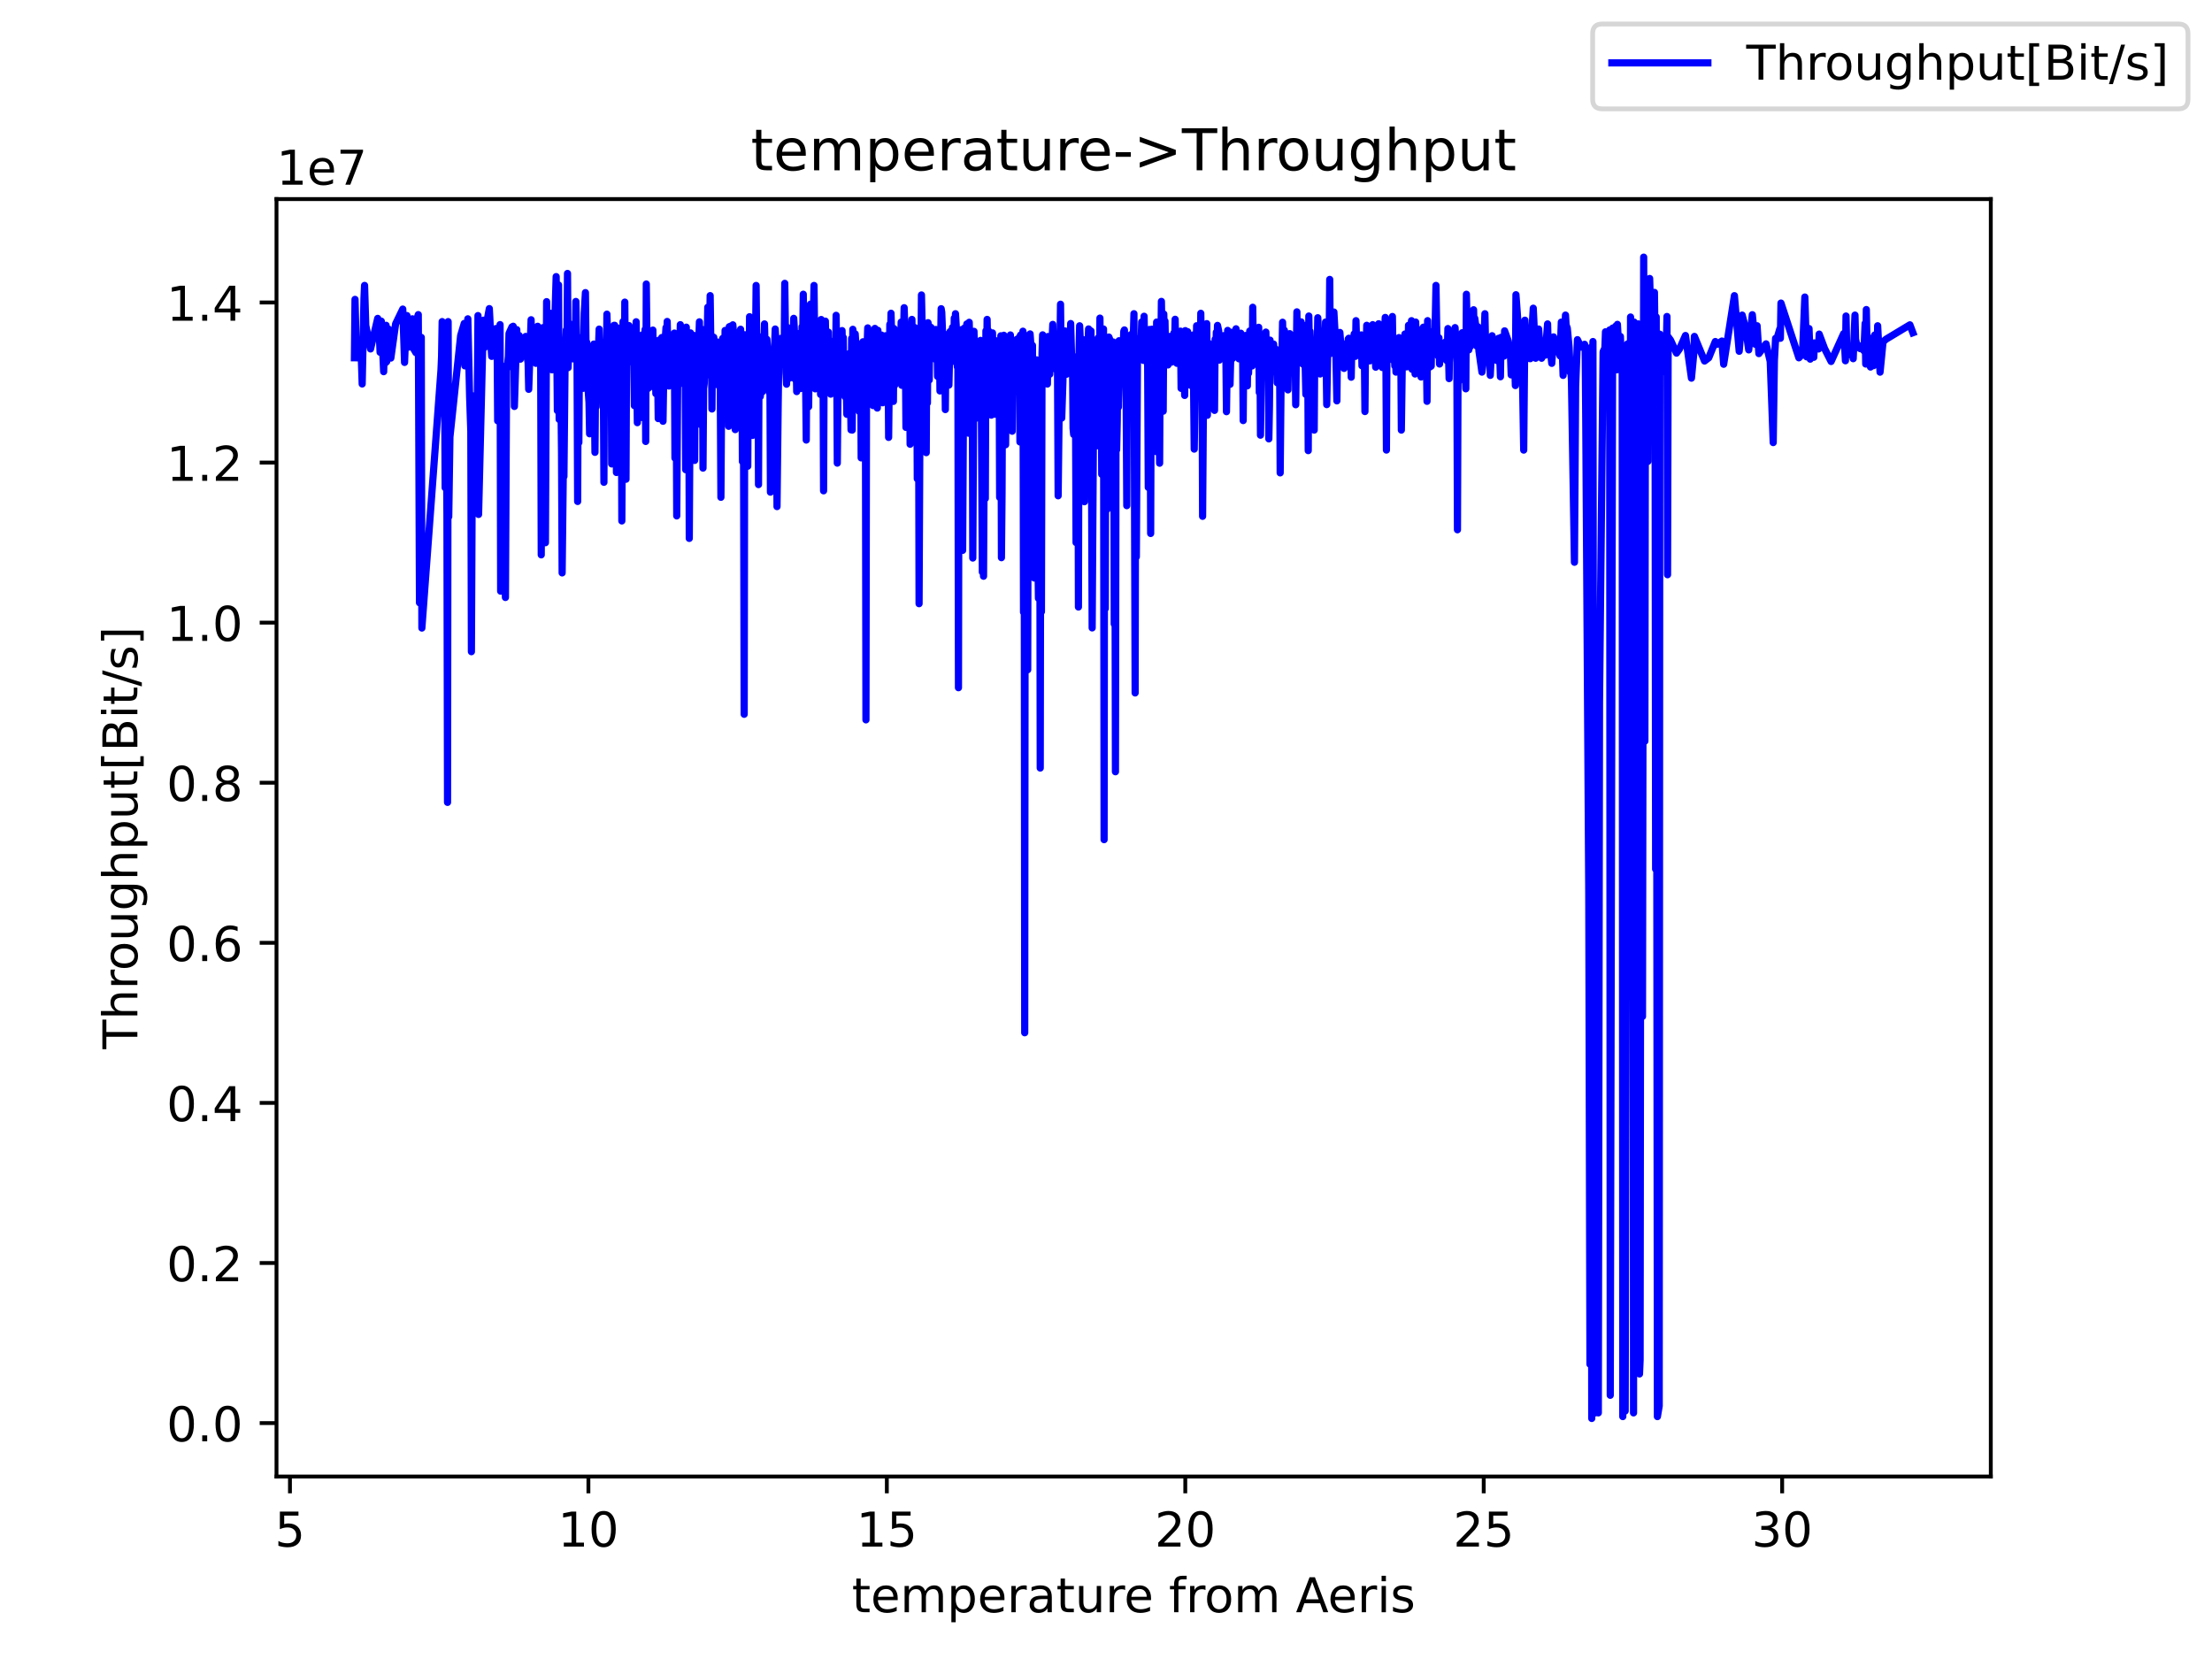 <?xml version="1.0" encoding="utf-8" standalone="no"?>
<!DOCTYPE svg PUBLIC "-//W3C//DTD SVG 1.1//EN"
  "http://www.w3.org/Graphics/SVG/1.1/DTD/svg11.dtd">
<!-- Created with matplotlib (https://matplotlib.org/) -->
<svg height="345.6pt" version="1.1" viewBox="0 0 460.8 345.6" width="460.8pt" xmlns="http://www.w3.org/2000/svg" xmlns:xlink="http://www.w3.org/1999/xlink">
 <defs>
  <style type="text/css">*{stroke-linecap:butt;stroke-linejoin:round;}</style>
 </defs>
 <g id="figure_1">
  <g id="patch_1">
   <path d="M 0 345.6 
L 460.8 345.6 
L 460.8 0 
L 0 0 
z
" style="fill:#ffffff;"/>
  </g>
  <g id="axes_1">
   <g id="patch_2">
    <path d="M 57.6 307.584 
L 414.72 307.584 
L 414.72 41.472 
L 57.6 41.472 
z
" style="fill:#ffffff;"/>
   </g>
   <g id="matplotlib.axis_1">
    <g id="xtick_1">
     <g id="line2d_1">
      <defs>
       <path d="M 0 0 
L 0 3.5 
" id="m5df2e5a30f" style="stroke:#000000;stroke-width:0.8;"/>
      </defs>
      <g>
       <use style="stroke:#000000;stroke-width:0.8;" x="60.404" xlink:href="#m5df2e5a30f" y="307.584"/>
      </g>
     </g>
     <g id="text_1">
      <!-- 5 -->
      <g transform="translate(57.223 322.182)scale(0.1 -0.1)">
       <defs>
        <path d="M 10.797 72.906 
L 49.516 72.906 
L 49.516 64.594 
L 19.828 64.594 
L 19.828 46.734 
Q 21.969 47.469 24.109 47.828 
Q 26.266 48.188 28.422 48.188 
Q 40.625 48.188 47.75 41.5 
Q 54.891 34.812 54.891 23.391 
Q 54.891 11.625 47.562 5.094 
Q 40.234 -1.422 26.906 -1.422 
Q 22.312 -1.422 17.547 -0.641 
Q 12.797 0.141 7.719 1.703 
L 7.719 11.625 
Q 12.109 9.234 16.797 8.062 
Q 21.484 6.891 26.703 6.891 
Q 35.156 6.891 40.078 11.328 
Q 45.016 15.766 45.016 23.391 
Q 45.016 31 40.078 35.438 
Q 35.156 39.891 26.703 39.891 
Q 22.75 39.891 18.812 39.016 
Q 14.891 38.141 10.797 36.281 
z
" id="DejaVuSans-53"/>
       </defs>
       <use xlink:href="#DejaVuSans-53"/>
      </g>
     </g>
    </g>
    <g id="xtick_2">
     <g id="line2d_2">
      <g>
       <use style="stroke:#000000;stroke-width:0.8;" x="122.574" xlink:href="#m5df2e5a30f" y="307.584"/>
      </g>
     </g>
     <g id="text_2">
      <!-- 10 -->
      <g transform="translate(116.212 322.182)scale(0.1 -0.1)">
       <defs>
        <path d="M 12.406 8.297 
L 28.516 8.297 
L 28.516 63.922 
L 10.984 60.406 
L 10.984 69.391 
L 28.422 72.906 
L 38.281 72.906 
L 38.281 8.297 
L 54.391 8.297 
L 54.391 0 
L 12.406 0 
z
" id="DejaVuSans-49"/>
        <path d="M 31.781 66.406 
Q 24.172 66.406 20.328 58.906 
Q 16.5 51.422 16.5 36.375 
Q 16.5 21.391 20.328 13.891 
Q 24.172 6.391 31.781 6.391 
Q 39.453 6.391 43.281 13.891 
Q 47.125 21.391 47.125 36.375 
Q 47.125 51.422 43.281 58.906 
Q 39.453 66.406 31.781 66.406 
z
M 31.781 74.219 
Q 44.047 74.219 50.516 64.516 
Q 56.984 54.828 56.984 36.375 
Q 56.984 17.969 50.516 8.266 
Q 44.047 -1.422 31.781 -1.422 
Q 19.531 -1.422 13.062 8.266 
Q 6.594 17.969 6.594 36.375 
Q 6.594 54.828 13.062 64.516 
Q 19.531 74.219 31.781 74.219 
z
" id="DejaVuSans-48"/>
       </defs>
       <use xlink:href="#DejaVuSans-49"/>
       <use x="63.623" xlink:href="#DejaVuSans-48"/>
      </g>
     </g>
    </g>
    <g id="xtick_3">
     <g id="line2d_3">
      <g>
       <use style="stroke:#000000;stroke-width:0.8;" x="184.745" xlink:href="#m5df2e5a30f" y="307.584"/>
      </g>
     </g>
     <g id="text_3">
      <!-- 15 -->
      <g transform="translate(178.382 322.182)scale(0.1 -0.1)">
       <use xlink:href="#DejaVuSans-49"/>
       <use x="63.623" xlink:href="#DejaVuSans-53"/>
      </g>
     </g>
    </g>
    <g id="xtick_4">
     <g id="line2d_4">
      <g>
       <use style="stroke:#000000;stroke-width:0.8;" x="246.916" xlink:href="#m5df2e5a30f" y="307.584"/>
      </g>
     </g>
     <g id="text_4">
      <!-- 20 -->
      <g transform="translate(240.553 322.182)scale(0.1 -0.1)">
       <defs>
        <path d="M 19.188 8.297 
L 53.609 8.297 
L 53.609 0 
L 7.328 0 
L 7.328 8.297 
Q 12.938 14.109 22.625 23.891 
Q 32.328 33.688 34.812 36.531 
Q 39.547 41.844 41.422 45.531 
Q 43.312 49.219 43.312 52.781 
Q 43.312 58.594 39.234 62.25 
Q 35.156 65.922 28.609 65.922 
Q 23.969 65.922 18.812 64.312 
Q 13.672 62.703 7.812 59.422 
L 7.812 69.391 
Q 13.766 71.781 18.938 73 
Q 24.125 74.219 28.422 74.219 
Q 39.75 74.219 46.484 68.547 
Q 53.219 62.891 53.219 53.422 
Q 53.219 48.922 51.531 44.891 
Q 49.859 40.875 45.406 35.406 
Q 44.188 33.984 37.641 27.219 
Q 31.109 20.453 19.188 8.297 
z
" id="DejaVuSans-50"/>
       </defs>
       <use xlink:href="#DejaVuSans-50"/>
       <use x="63.623" xlink:href="#DejaVuSans-48"/>
      </g>
     </g>
    </g>
    <g id="xtick_5">
     <g id="line2d_5">
      <g>
       <use style="stroke:#000000;stroke-width:0.8;" x="309.086" xlink:href="#m5df2e5a30f" y="307.584"/>
      </g>
     </g>
     <g id="text_5">
      <!-- 25 -->
      <g transform="translate(302.724 322.182)scale(0.1 -0.1)">
       <use xlink:href="#DejaVuSans-50"/>
       <use x="63.623" xlink:href="#DejaVuSans-53"/>
      </g>
     </g>
    </g>
    <g id="xtick_6">
     <g id="line2d_6">
      <g>
       <use style="stroke:#000000;stroke-width:0.8;" x="371.257" xlink:href="#m5df2e5a30f" y="307.584"/>
      </g>
     </g>
     <g id="text_6">
      <!-- 30 -->
      <g transform="translate(364.894 322.182)scale(0.1 -0.1)">
       <defs>
        <path d="M 40.578 39.312 
Q 47.656 37.797 51.625 33 
Q 55.609 28.219 55.609 21.188 
Q 55.609 10.406 48.188 4.484 
Q 40.766 -1.422 27.094 -1.422 
Q 22.516 -1.422 17.656 -0.516 
Q 12.797 0.391 7.625 2.203 
L 7.625 11.719 
Q 11.719 9.328 16.594 8.109 
Q 21.484 6.891 26.812 6.891 
Q 36.078 6.891 40.938 10.547 
Q 45.797 14.203 45.797 21.188 
Q 45.797 27.641 41.281 31.266 
Q 36.766 34.906 28.719 34.906 
L 20.219 34.906 
L 20.219 43.016 
L 29.109 43.016 
Q 36.375 43.016 40.234 45.922 
Q 44.094 48.828 44.094 54.297 
Q 44.094 59.906 40.109 62.906 
Q 36.141 65.922 28.719 65.922 
Q 24.656 65.922 20.016 65.031 
Q 15.375 64.156 9.812 62.312 
L 9.812 71.094 
Q 15.438 72.656 20.344 73.438 
Q 25.25 74.219 29.594 74.219 
Q 40.828 74.219 47.359 69.109 
Q 53.906 64.016 53.906 55.328 
Q 53.906 49.266 50.438 45.094 
Q 46.969 40.922 40.578 39.312 
z
" id="DejaVuSans-51"/>
       </defs>
       <use xlink:href="#DejaVuSans-51"/>
       <use x="63.623" xlink:href="#DejaVuSans-48"/>
      </g>
     </g>
    </g>
    <g id="text_7">
     <!-- temperature from Aeris -->
     <g transform="translate(177.465 335.861)scale(0.1 -0.1)">
      <defs>
       <path d="M 18.312 70.219 
L 18.312 54.688 
L 36.812 54.688 
L 36.812 47.703 
L 18.312 47.703 
L 18.312 18.016 
Q 18.312 11.328 20.141 9.422 
Q 21.969 7.516 27.594 7.516 
L 36.812 7.516 
L 36.812 0 
L 27.594 0 
Q 17.188 0 13.234 3.875 
Q 9.281 7.766 9.281 18.016 
L 9.281 47.703 
L 2.688 47.703 
L 2.688 54.688 
L 9.281 54.688 
L 9.281 70.219 
z
" id="DejaVuSans-116"/>
       <path d="M 56.203 29.594 
L 56.203 25.203 
L 14.891 25.203 
Q 15.484 15.922 20.484 11.062 
Q 25.484 6.203 34.422 6.203 
Q 39.594 6.203 44.453 7.469 
Q 49.312 8.734 54.109 11.281 
L 54.109 2.781 
Q 49.266 0.734 44.188 -0.344 
Q 39.109 -1.422 33.891 -1.422 
Q 20.797 -1.422 13.156 6.188 
Q 5.516 13.812 5.516 26.812 
Q 5.516 40.234 12.766 48.109 
Q 20.016 56 32.328 56 
Q 43.359 56 49.781 48.891 
Q 56.203 41.797 56.203 29.594 
z
M 47.219 32.234 
Q 47.125 39.594 43.094 43.984 
Q 39.062 48.391 32.422 48.391 
Q 24.906 48.391 20.391 44.141 
Q 15.875 39.891 15.188 32.172 
z
" id="DejaVuSans-101"/>
       <path d="M 52 44.188 
Q 55.375 50.25 60.062 53.125 
Q 64.75 56 71.094 56 
Q 79.641 56 84.281 50.016 
Q 88.922 44.047 88.922 33.016 
L 88.922 0 
L 79.891 0 
L 79.891 32.719 
Q 79.891 40.578 77.094 44.375 
Q 74.312 48.188 68.609 48.188 
Q 61.625 48.188 57.562 43.547 
Q 53.516 38.922 53.516 30.906 
L 53.516 0 
L 44.484 0 
L 44.484 32.719 
Q 44.484 40.625 41.703 44.406 
Q 38.922 48.188 33.109 48.188 
Q 26.219 48.188 22.156 43.531 
Q 18.109 38.875 18.109 30.906 
L 18.109 0 
L 9.078 0 
L 9.078 54.688 
L 18.109 54.688 
L 18.109 46.188 
Q 21.188 51.219 25.484 53.609 
Q 29.781 56 35.688 56 
Q 41.656 56 45.828 52.969 
Q 50 49.953 52 44.188 
z
" id="DejaVuSans-109"/>
       <path d="M 18.109 8.203 
L 18.109 -20.797 
L 9.078 -20.797 
L 9.078 54.688 
L 18.109 54.688 
L 18.109 46.391 
Q 20.953 51.266 25.266 53.625 
Q 29.594 56 35.594 56 
Q 45.562 56 51.781 48.094 
Q 58.016 40.188 58.016 27.297 
Q 58.016 14.406 51.781 6.484 
Q 45.562 -1.422 35.594 -1.422 
Q 29.594 -1.422 25.266 0.953 
Q 20.953 3.328 18.109 8.203 
z
M 48.688 27.297 
Q 48.688 37.203 44.609 42.844 
Q 40.531 48.484 33.406 48.484 
Q 26.266 48.484 22.188 42.844 
Q 18.109 37.203 18.109 27.297 
Q 18.109 17.391 22.188 11.75 
Q 26.266 6.109 33.406 6.109 
Q 40.531 6.109 44.609 11.75 
Q 48.688 17.391 48.688 27.297 
z
" id="DejaVuSans-112"/>
       <path d="M 41.109 46.297 
Q 39.594 47.172 37.812 47.578 
Q 36.031 48 33.891 48 
Q 26.266 48 22.188 43.047 
Q 18.109 38.094 18.109 28.812 
L 18.109 0 
L 9.078 0 
L 9.078 54.688 
L 18.109 54.688 
L 18.109 46.188 
Q 20.953 51.172 25.484 53.578 
Q 30.031 56 36.531 56 
Q 37.453 56 38.578 55.875 
Q 39.703 55.766 41.062 55.516 
z
" id="DejaVuSans-114"/>
       <path d="M 34.281 27.484 
Q 23.391 27.484 19.188 25 
Q 14.984 22.516 14.984 16.5 
Q 14.984 11.719 18.141 8.906 
Q 21.297 6.109 26.703 6.109 
Q 34.188 6.109 38.703 11.406 
Q 43.219 16.703 43.219 25.484 
L 43.219 27.484 
z
M 52.203 31.203 
L 52.203 0 
L 43.219 0 
L 43.219 8.297 
Q 40.141 3.328 35.547 0.953 
Q 30.953 -1.422 24.312 -1.422 
Q 15.922 -1.422 10.953 3.297 
Q 6 8.016 6 15.922 
Q 6 25.141 12.172 29.828 
Q 18.359 34.516 30.609 34.516 
L 43.219 34.516 
L 43.219 35.406 
Q 43.219 41.609 39.141 45 
Q 35.062 48.391 27.688 48.391 
Q 23 48.391 18.547 47.266 
Q 14.109 46.141 10.016 43.891 
L 10.016 52.203 
Q 14.938 54.109 19.578 55.047 
Q 24.219 56 28.609 56 
Q 40.484 56 46.344 49.844 
Q 52.203 43.703 52.203 31.203 
z
" id="DejaVuSans-97"/>
       <path d="M 8.5 21.578 
L 8.5 54.688 
L 17.484 54.688 
L 17.484 21.922 
Q 17.484 14.156 20.5 10.266 
Q 23.531 6.391 29.594 6.391 
Q 36.859 6.391 41.078 11.031 
Q 45.312 15.672 45.312 23.688 
L 45.312 54.688 
L 54.297 54.688 
L 54.297 0 
L 45.312 0 
L 45.312 8.406 
Q 42.047 3.422 37.719 1 
Q 33.406 -1.422 27.688 -1.422 
Q 18.266 -1.422 13.375 4.438 
Q 8.5 10.297 8.5 21.578 
z
M 31.109 56 
z
" id="DejaVuSans-117"/>
       <path id="DejaVuSans-32"/>
       <path d="M 37.109 75.984 
L 37.109 68.5 
L 28.516 68.5 
Q 23.688 68.5 21.797 66.547 
Q 19.922 64.594 19.922 59.516 
L 19.922 54.688 
L 34.719 54.688 
L 34.719 47.703 
L 19.922 47.703 
L 19.922 0 
L 10.891 0 
L 10.891 47.703 
L 2.297 47.703 
L 2.297 54.688 
L 10.891 54.688 
L 10.891 58.5 
Q 10.891 67.625 15.141 71.797 
Q 19.391 75.984 28.609 75.984 
z
" id="DejaVuSans-102"/>
       <path d="M 30.609 48.391 
Q 23.391 48.391 19.188 42.75 
Q 14.984 37.109 14.984 27.297 
Q 14.984 17.484 19.156 11.844 
Q 23.344 6.203 30.609 6.203 
Q 37.797 6.203 41.984 11.859 
Q 46.188 17.531 46.188 27.297 
Q 46.188 37.016 41.984 42.703 
Q 37.797 48.391 30.609 48.391 
z
M 30.609 56 
Q 42.328 56 49.016 48.375 
Q 55.719 40.766 55.719 27.297 
Q 55.719 13.875 49.016 6.219 
Q 42.328 -1.422 30.609 -1.422 
Q 18.844 -1.422 12.172 6.219 
Q 5.516 13.875 5.516 27.297 
Q 5.516 40.766 12.172 48.375 
Q 18.844 56 30.609 56 
z
" id="DejaVuSans-111"/>
       <path d="M 34.188 63.188 
L 20.797 26.906 
L 47.609 26.906 
z
M 28.609 72.906 
L 39.797 72.906 
L 67.578 0 
L 57.328 0 
L 50.688 18.703 
L 17.828 18.703 
L 11.188 0 
L 0.781 0 
z
" id="DejaVuSans-65"/>
       <path d="M 9.422 54.688 
L 18.406 54.688 
L 18.406 0 
L 9.422 0 
z
M 9.422 75.984 
L 18.406 75.984 
L 18.406 64.594 
L 9.422 64.594 
z
" id="DejaVuSans-105"/>
       <path d="M 44.281 53.078 
L 44.281 44.578 
Q 40.484 46.531 36.375 47.5 
Q 32.281 48.484 27.875 48.484 
Q 21.188 48.484 17.844 46.438 
Q 14.5 44.391 14.5 40.281 
Q 14.5 37.156 16.891 35.375 
Q 19.281 33.594 26.516 31.984 
L 29.594 31.297 
Q 39.156 29.25 43.188 25.516 
Q 47.219 21.781 47.219 15.094 
Q 47.219 7.469 41.188 3.016 
Q 35.156 -1.422 24.609 -1.422 
Q 20.219 -1.422 15.453 -0.562 
Q 10.688 0.297 5.422 2 
L 5.422 11.281 
Q 10.406 8.688 15.234 7.391 
Q 20.062 6.109 24.812 6.109 
Q 31.156 6.109 34.562 8.281 
Q 37.984 10.453 37.984 14.406 
Q 37.984 18.062 35.516 20.016 
Q 33.062 21.969 24.703 23.781 
L 21.578 24.516 
Q 13.234 26.266 9.516 29.906 
Q 5.812 33.547 5.812 39.891 
Q 5.812 47.609 11.281 51.797 
Q 16.75 56 26.812 56 
Q 31.781 56 36.172 55.266 
Q 40.578 54.547 44.281 53.078 
z
" id="DejaVuSans-115"/>
      </defs>
      <use xlink:href="#DejaVuSans-116"/>
      <use x="39.209" xlink:href="#DejaVuSans-101"/>
      <use x="100.732" xlink:href="#DejaVuSans-109"/>
      <use x="198.145" xlink:href="#DejaVuSans-112"/>
      <use x="261.621" xlink:href="#DejaVuSans-101"/>
      <use x="323.145" xlink:href="#DejaVuSans-114"/>
      <use x="364.258" xlink:href="#DejaVuSans-97"/>
      <use x="425.537" xlink:href="#DejaVuSans-116"/>
      <use x="464.746" xlink:href="#DejaVuSans-117"/>
      <use x="528.125" xlink:href="#DejaVuSans-114"/>
      <use x="566.988" xlink:href="#DejaVuSans-101"/>
      <use x="628.512" xlink:href="#DejaVuSans-32"/>
      <use x="660.299" xlink:href="#DejaVuSans-102"/>
      <use x="695.504" xlink:href="#DejaVuSans-114"/>
      <use x="734.367" xlink:href="#DejaVuSans-111"/>
      <use x="795.549" xlink:href="#DejaVuSans-109"/>
      <use x="892.961" xlink:href="#DejaVuSans-32"/>
      <use x="924.748" xlink:href="#DejaVuSans-65"/>
      <use x="991.406" xlink:href="#DejaVuSans-101"/>
      <use x="1052.93" xlink:href="#DejaVuSans-114"/>
      <use x="1094.043" xlink:href="#DejaVuSans-105"/>
      <use x="1121.826" xlink:href="#DejaVuSans-115"/>
     </g>
    </g>
   </g>
   <g id="matplotlib.axis_2">
    <g id="ytick_1">
     <g id="line2d_7">
      <defs>
       <path d="M 0 0 
L -3.5 0 
" id="m07fe5ce049" style="stroke:#000000;stroke-width:0.8;"/>
      </defs>
      <g>
       <use style="stroke:#000000;stroke-width:0.8;" x="57.6" xlink:href="#m07fe5ce049" y="296.454"/>
      </g>
     </g>
     <g id="text_8">
      <!-- 0.0 -->
      <g transform="translate(34.697 300.253)scale(0.1 -0.1)">
       <defs>
        <path d="M 10.688 12.406 
L 21 12.406 
L 21 0 
L 10.688 0 
z
" id="DejaVuSans-46"/>
       </defs>
       <use xlink:href="#DejaVuSans-48"/>
       <use x="63.623" xlink:href="#DejaVuSans-46"/>
       <use x="95.41" xlink:href="#DejaVuSans-48"/>
      </g>
     </g>
    </g>
    <g id="ytick_2">
     <g id="line2d_8">
      <g>
       <use style="stroke:#000000;stroke-width:0.8;" x="57.6" xlink:href="#m07fe5ce049" y="263.105"/>
      </g>
     </g>
     <g id="text_9">
      <!-- 0.2 -->
      <g transform="translate(34.697 266.904)scale(0.1 -0.1)">
       <use xlink:href="#DejaVuSans-48"/>
       <use x="63.623" xlink:href="#DejaVuSans-46"/>
       <use x="95.41" xlink:href="#DejaVuSans-50"/>
      </g>
     </g>
    </g>
    <g id="ytick_3">
     <g id="line2d_9">
      <g>
       <use style="stroke:#000000;stroke-width:0.8;" x="57.6" xlink:href="#m07fe5ce049" y="229.756"/>
      </g>
     </g>
     <g id="text_10">
      <!-- 0.4 -->
      <g transform="translate(34.697 233.556)scale(0.1 -0.1)">
       <defs>
        <path d="M 37.797 64.312 
L 12.891 25.391 
L 37.797 25.391 
z
M 35.203 72.906 
L 47.609 72.906 
L 47.609 25.391 
L 58.016 25.391 
L 58.016 17.188 
L 47.609 17.188 
L 47.609 0 
L 37.797 0 
L 37.797 17.188 
L 4.891 17.188 
L 4.891 26.703 
z
" id="DejaVuSans-52"/>
       </defs>
       <use xlink:href="#DejaVuSans-48"/>
       <use x="63.623" xlink:href="#DejaVuSans-46"/>
       <use x="95.41" xlink:href="#DejaVuSans-52"/>
      </g>
     </g>
    </g>
    <g id="ytick_4">
     <g id="line2d_10">
      <g>
       <use style="stroke:#000000;stroke-width:0.8;" x="57.6" xlink:href="#m07fe5ce049" y="196.408"/>
      </g>
     </g>
     <g id="text_11">
      <!-- 0.6 -->
      <g transform="translate(34.697 200.207)scale(0.1 -0.1)">
       <defs>
        <path d="M 33.016 40.375 
Q 26.375 40.375 22.484 35.828 
Q 18.609 31.297 18.609 23.391 
Q 18.609 15.531 22.484 10.953 
Q 26.375 6.391 33.016 6.391 
Q 39.656 6.391 43.531 10.953 
Q 47.406 15.531 47.406 23.391 
Q 47.406 31.297 43.531 35.828 
Q 39.656 40.375 33.016 40.375 
z
M 52.594 71.297 
L 52.594 62.312 
Q 48.875 64.062 45.094 64.984 
Q 41.312 65.922 37.594 65.922 
Q 27.828 65.922 22.672 59.328 
Q 17.531 52.734 16.797 39.406 
Q 19.672 43.656 24.016 45.922 
Q 28.375 48.188 33.594 48.188 
Q 44.578 48.188 50.953 41.516 
Q 57.328 34.859 57.328 23.391 
Q 57.328 12.156 50.688 5.359 
Q 44.047 -1.422 33.016 -1.422 
Q 20.359 -1.422 13.672 8.266 
Q 6.984 17.969 6.984 36.375 
Q 6.984 53.656 15.188 63.938 
Q 23.391 74.219 37.203 74.219 
Q 40.922 74.219 44.703 73.484 
Q 48.484 72.75 52.594 71.297 
z
" id="DejaVuSans-54"/>
       </defs>
       <use xlink:href="#DejaVuSans-48"/>
       <use x="63.623" xlink:href="#DejaVuSans-46"/>
       <use x="95.41" xlink:href="#DejaVuSans-54"/>
      </g>
     </g>
    </g>
    <g id="ytick_5">
     <g id="line2d_11">
      <g>
       <use style="stroke:#000000;stroke-width:0.8;" x="57.6" xlink:href="#m07fe5ce049" y="163.059"/>
      </g>
     </g>
     <g id="text_12">
      <!-- 0.8 -->
      <g transform="translate(34.697 166.858)scale(0.1 -0.1)">
       <defs>
        <path d="M 31.781 34.625 
Q 24.75 34.625 20.719 30.859 
Q 16.703 27.094 16.703 20.516 
Q 16.703 13.922 20.719 10.156 
Q 24.75 6.391 31.781 6.391 
Q 38.812 6.391 42.859 10.172 
Q 46.922 13.969 46.922 20.516 
Q 46.922 27.094 42.891 30.859 
Q 38.875 34.625 31.781 34.625 
z
M 21.922 38.812 
Q 15.578 40.375 12.031 44.719 
Q 8.5 49.078 8.5 55.328 
Q 8.5 64.062 14.719 69.141 
Q 20.953 74.219 31.781 74.219 
Q 42.672 74.219 48.875 69.141 
Q 55.078 64.062 55.078 55.328 
Q 55.078 49.078 51.531 44.719 
Q 48 40.375 41.703 38.812 
Q 48.828 37.156 52.797 32.312 
Q 56.781 27.484 56.781 20.516 
Q 56.781 9.906 50.312 4.234 
Q 43.844 -1.422 31.781 -1.422 
Q 19.734 -1.422 13.25 4.234 
Q 6.781 9.906 6.781 20.516 
Q 6.781 27.484 10.781 32.312 
Q 14.797 37.156 21.922 38.812 
z
M 18.312 54.391 
Q 18.312 48.734 21.844 45.562 
Q 25.391 42.391 31.781 42.391 
Q 38.141 42.391 41.719 45.562 
Q 45.312 48.734 45.312 54.391 
Q 45.312 60.062 41.719 63.234 
Q 38.141 66.406 31.781 66.406 
Q 25.391 66.406 21.844 63.234 
Q 18.312 60.062 18.312 54.391 
z
" id="DejaVuSans-56"/>
       </defs>
       <use xlink:href="#DejaVuSans-48"/>
       <use x="63.623" xlink:href="#DejaVuSans-46"/>
       <use x="95.41" xlink:href="#DejaVuSans-56"/>
      </g>
     </g>
    </g>
    <g id="ytick_6">
     <g id="line2d_12">
      <g>
       <use style="stroke:#000000;stroke-width:0.8;" x="57.6" xlink:href="#m07fe5ce049" y="129.71"/>
      </g>
     </g>
     <g id="text_13">
      <!-- 1.0 -->
      <g transform="translate(34.697 133.509)scale(0.1 -0.1)">
       <use xlink:href="#DejaVuSans-49"/>
       <use x="63.623" xlink:href="#DejaVuSans-46"/>
       <use x="95.41" xlink:href="#DejaVuSans-48"/>
      </g>
     </g>
    </g>
    <g id="ytick_7">
     <g id="line2d_13">
      <g>
       <use style="stroke:#000000;stroke-width:0.8;" x="57.6" xlink:href="#m07fe5ce049" y="96.362"/>
      </g>
     </g>
     <g id="text_14">
      <!-- 1.2 -->
      <g transform="translate(34.697 100.161)scale(0.1 -0.1)">
       <use xlink:href="#DejaVuSans-49"/>
       <use x="63.623" xlink:href="#DejaVuSans-46"/>
       <use x="95.41" xlink:href="#DejaVuSans-50"/>
      </g>
     </g>
    </g>
    <g id="ytick_8">
     <g id="line2d_14">
      <g>
       <use style="stroke:#000000;stroke-width:0.8;" x="57.6" xlink:href="#m07fe5ce049" y="63.013"/>
      </g>
     </g>
     <g id="text_15">
      <!-- 1.4 -->
      <g transform="translate(34.697 66.812)scale(0.1 -0.1)">
       <use xlink:href="#DejaVuSans-49"/>
       <use x="63.623" xlink:href="#DejaVuSans-46"/>
       <use x="95.41" xlink:href="#DejaVuSans-52"/>
      </g>
     </g>
    </g>
    <g id="text_16">
     <!-- Throughput[Bit/s] -->
     <g transform="translate(28.617 218.538)rotate(-90)scale(0.1 -0.1)">
      <defs>
       <path d="M -0.297 72.906 
L 61.375 72.906 
L 61.375 64.594 
L 35.5 64.594 
L 35.5 0 
L 25.594 0 
L 25.594 64.594 
L -0.297 64.594 
z
" id="DejaVuSans-84"/>
       <path d="M 54.891 33.016 
L 54.891 0 
L 45.906 0 
L 45.906 32.719 
Q 45.906 40.484 42.875 44.328 
Q 39.844 48.188 33.797 48.188 
Q 26.516 48.188 22.312 43.547 
Q 18.109 38.922 18.109 30.906 
L 18.109 0 
L 9.078 0 
L 9.078 75.984 
L 18.109 75.984 
L 18.109 46.188 
Q 21.344 51.125 25.703 53.562 
Q 30.078 56 35.797 56 
Q 45.219 56 50.047 50.172 
Q 54.891 44.344 54.891 33.016 
z
" id="DejaVuSans-104"/>
       <path d="M 45.406 27.984 
Q 45.406 37.75 41.375 43.109 
Q 37.359 48.484 30.078 48.484 
Q 22.859 48.484 18.828 43.109 
Q 14.797 37.75 14.797 27.984 
Q 14.797 18.266 18.828 12.891 
Q 22.859 7.516 30.078 7.516 
Q 37.359 7.516 41.375 12.891 
Q 45.406 18.266 45.406 27.984 
z
M 54.391 6.781 
Q 54.391 -7.172 48.188 -13.984 
Q 42 -20.797 29.203 -20.797 
Q 24.469 -20.797 20.266 -20.094 
Q 16.062 -19.391 12.109 -17.922 
L 12.109 -9.188 
Q 16.062 -11.328 19.922 -12.344 
Q 23.781 -13.375 27.781 -13.375 
Q 36.625 -13.375 41.016 -8.766 
Q 45.406 -4.156 45.406 5.172 
L 45.406 9.625 
Q 42.625 4.781 38.281 2.391 
Q 33.938 0 27.875 0 
Q 17.828 0 11.672 7.656 
Q 5.516 15.328 5.516 27.984 
Q 5.516 40.672 11.672 48.328 
Q 17.828 56 27.875 56 
Q 33.938 56 38.281 53.609 
Q 42.625 51.219 45.406 46.391 
L 45.406 54.688 
L 54.391 54.688 
z
" id="DejaVuSans-103"/>
       <path d="M 8.594 75.984 
L 29.297 75.984 
L 29.297 69 
L 17.578 69 
L 17.578 -6.203 
L 29.297 -6.203 
L 29.297 -13.188 
L 8.594 -13.188 
z
" id="DejaVuSans-91"/>
       <path d="M 19.672 34.812 
L 19.672 8.109 
L 35.5 8.109 
Q 43.453 8.109 47.281 11.406 
Q 51.125 14.703 51.125 21.484 
Q 51.125 28.328 47.281 31.562 
Q 43.453 34.812 35.5 34.812 
z
M 19.672 64.797 
L 19.672 42.828 
L 34.281 42.828 
Q 41.5 42.828 45.031 45.531 
Q 48.578 48.25 48.578 53.812 
Q 48.578 59.328 45.031 62.062 
Q 41.5 64.797 34.281 64.797 
z
M 9.812 72.906 
L 35.016 72.906 
Q 46.297 72.906 52.391 68.219 
Q 58.5 63.531 58.5 54.891 
Q 58.5 48.188 55.375 44.234 
Q 52.25 40.281 46.188 39.312 
Q 53.469 37.75 57.5 32.781 
Q 61.531 27.828 61.531 20.406 
Q 61.531 10.641 54.891 5.312 
Q 48.25 0 35.984 0 
L 9.812 0 
z
" id="DejaVuSans-66"/>
       <path d="M 25.391 72.906 
L 33.688 72.906 
L 8.297 -9.281 
L 0 -9.281 
z
" id="DejaVuSans-47"/>
       <path d="M 30.422 75.984 
L 30.422 -13.188 
L 9.719 -13.188 
L 9.719 -6.203 
L 21.391 -6.203 
L 21.391 69 
L 9.719 69 
L 9.719 75.984 
z
" id="DejaVuSans-93"/>
      </defs>
      <use xlink:href="#DejaVuSans-84"/>
      <use x="61.084" xlink:href="#DejaVuSans-104"/>
      <use x="124.463" xlink:href="#DejaVuSans-114"/>
      <use x="163.326" xlink:href="#DejaVuSans-111"/>
      <use x="224.508" xlink:href="#DejaVuSans-117"/>
      <use x="287.887" xlink:href="#DejaVuSans-103"/>
      <use x="351.363" xlink:href="#DejaVuSans-104"/>
      <use x="414.742" xlink:href="#DejaVuSans-112"/>
      <use x="478.219" xlink:href="#DejaVuSans-117"/>
      <use x="541.598" xlink:href="#DejaVuSans-116"/>
      <use x="580.807" xlink:href="#DejaVuSans-91"/>
      <use x="619.82" xlink:href="#DejaVuSans-66"/>
      <use x="688.424" xlink:href="#DejaVuSans-105"/>
      <use x="716.207" xlink:href="#DejaVuSans-116"/>
      <use x="755.416" xlink:href="#DejaVuSans-47"/>
      <use x="789.107" xlink:href="#DejaVuSans-115"/>
      <use x="841.207" xlink:href="#DejaVuSans-93"/>
     </g>
    </g>
    <g id="text_17">
     <!-- 1e7 -->
     <g transform="translate(57.6 38.472)scale(0.1 -0.1)">
      <defs>
       <path d="M 8.203 72.906 
L 55.078 72.906 
L 55.078 68.703 
L 28.609 0 
L 18.312 0 
L 43.219 64.594 
L 8.203 64.594 
z
" id="DejaVuSans-55"/>
      </defs>
      <use xlink:href="#DejaVuSans-49"/>
      <use x="63.623" xlink:href="#DejaVuSans-101"/>
      <use x="125.146" xlink:href="#DejaVuSans-55"/>
     </g>
    </g>
   </g>
   <g id="line2d_15">
    <path clip-path="url(#p78210c20f3)" d="M 73.833 74.529 
L 73.957 62.367 
L 74.206 72.302 
L 75.2 72.401 
L 75.449 79.987 
L 75.822 62.26 
L 75.947 59.459 
L 76.195 67.766 
L 77.19 72.691 
L 78.682 66.326 
L 79.055 70.57 
L 79.179 73.388 
L 79.428 66.897 
L 79.925 77.426 
L 80.05 72.014 
L 80.174 75.491 
L 80.298 75.593 
L 80.423 67.765 
L 80.547 75.352 
L 80.92 68.537 
L 81.045 73.95 
L 81.418 74.594 
L 82.412 67.476 
L 83.904 64.39 
L 84.277 75.499 
L 84.65 65.736 
L 84.775 65.738 
L 85.023 68.64 
L 85.148 72.312 
L 85.272 67.77 
L 85.645 71.921 
L 85.769 72.089 
L 85.894 66.412 
L 86.018 72.404 
L 86.64 73.466 
L 86.764 66.71 
L 87.137 65.544 
L 87.386 125.566 
L 87.51 77.587 
L 87.635 84.184 
L 87.759 70.278 
L 87.883 130.833 
L 91.862 77.14 
L 91.987 74.334 
L 92.111 66.994 
L 92.235 74.434 
L 92.36 70.569 
L 92.484 79.162 
L 92.608 76.939 
L 92.733 101.601 
L 92.981 90.656 
L 93.106 107.082 
L 93.23 167.148 
L 93.354 66.996 
L 93.479 107.648 
L 93.727 91.047 
L 95.965 69.89 
L 96.711 67.378 
L 96.836 76.215 
L 97.209 72.308 
L 97.458 66.416 
L 97.831 82.645 
L 98.079 89.833 
L 98.204 135.756 
L 98.452 82.448 
L 98.701 92.202 
L 99.074 96.306 
L 99.323 97.615 
L 99.571 65.743 
L 99.696 107.167 
L 100.69 66.708 
L 100.939 72.401 
L 101.436 66.992 
L 101.934 64.29 
L 102.058 66.605 
L 102.307 72.404 
L 102.431 74.24 
L 102.929 70.275 
L 103.053 71.1 
L 103.302 68.442 
L 103.426 68.574 
L 103.55 69.313 
L 103.675 87.665 
L 103.799 82.513 
L 103.923 69.894 
L 104.048 72.793 
L 104.172 67.623 
L 104.296 123.153 
L 104.421 111.513 
L 104.545 78.391 
L 105.291 124.464 
L 105.54 76.075 
L 105.664 76.75 
L 105.913 74.239 
L 106.037 69.457 
L 106.659 68.102 
L 106.907 67.966 
L 107.032 68.65 
L 107.156 84.67 
L 107.653 68.666 
L 107.778 72.789 
L 107.902 71.338 
L 108.151 69.894 
L 108.4 74.821 
L 108.524 73.178 
L 108.648 73.949 
L 109.021 73.463 
L 109.146 72.212 
L 109.27 72.691 
L 109.519 70.088 
L 109.767 73.947 
L 110.016 75.591 
L 110.14 81.099 
L 110.638 66.61 
L 110.762 72.02 
L 111.135 75.213 
L 111.632 75.687 
L 112.005 67.969 
L 112.378 72.888 
L 112.503 70.564 
L 112.627 72.594 
L 112.751 115.583 
L 112.876 76.363 
L 113.125 68.249 
L 113.249 68.349 
L 113.373 69.119 
L 113.622 113.058 
L 113.871 62.841 
L 113.995 70.958 
L 114.119 71.242 
L 114.244 70.859 
L 114.368 66.702 
L 114.492 68.834 
L 114.617 65.257 
L 114.741 72.216 
L 114.865 67.958 
L 114.99 77.042 
L 115.611 65.737 
L 115.86 57.624 
L 116.109 85.541 
L 116.357 59.363 
L 116.482 87.37 
L 116.73 72.595 
L 116.979 94.128 
L 117.103 119.344 
L 117.352 97.42 
L 117.476 99.256 
L 117.725 74.595 
L 117.974 68.718 
L 118.098 74.472 
L 118.222 56.964 
L 118.347 76.588 
L 118.596 69.776 
L 118.72 67.48 
L 118.844 68.153 
L 118.969 72.645 
L 119.093 68.348 
L 119.217 70.328 
L 119.342 74.748 
L 119.59 70.182 
L 119.715 70.232 
L 119.839 73.35 
L 119.963 62.798 
L 120.212 75.497 
L 120.336 104.465 
L 120.461 71.34 
L 120.585 92.2 
L 120.709 73.47 
L 120.834 72.207 
L 120.958 72.402 
L 121.082 76.268 
L 121.207 70.279 
L 121.331 80.428 
L 121.455 80.901 
L 121.704 65.258 
L 121.953 60.957 
L 122.077 72.114 
L 122.201 71.243 
L 122.326 78.395 
L 122.699 83.829 
L 122.823 90.366 
L 123.445 80.419 
L 123.569 89.796 
L 123.693 71.678 
L 123.942 94.231 
L 124.067 79.045 
L 124.191 84.734 
L 124.315 79.745 
L 124.44 81.635 
L 124.688 72.114 
L 124.813 68.561 
L 125.061 76.524 
L 125.186 76.63 
L 125.31 71.56 
L 125.559 73.82 
L 125.683 79.081 
L 125.807 100.468 
L 125.932 71.292 
L 126.056 71.728 
L 126.18 71.404 
L 126.305 80.087 
L 126.429 65.445 
L 126.678 73.371 
L 126.926 80.899 
L 127.051 69.894 
L 127.299 72.354 
L 127.424 96.644 
L 127.797 73.563 
L 127.921 67.769 
L 128.045 67.765 
L 128.294 70.087 
L 128.418 98.428 
L 128.543 70.769 
L 128.791 68.347 
L 128.916 68.682 
L 129.04 70.1 
L 129.289 69.842 
L 129.413 69.216 
L 129.538 108.522 
L 129.786 66.994 
L 129.911 69.214 
L 130.035 88.146 
L 130.159 62.938 
L 130.408 99.837 
L 130.532 71.922 
L 130.657 71.63 
L 130.781 73.346 
L 131.03 67.83 
L 131.154 72.726 
L 131.278 71.244 
L 131.403 75.358 
L 131.527 68.539 
L 131.651 70.053 
L 131.776 68.739 
L 131.9 74.417 
L 132.024 74.501 
L 132.149 84.507 
L 132.273 78.778 
L 132.397 79.504 
L 132.522 67.03 
L 132.77 88.05 
L 132.895 73.464 
L 133.019 75.705 
L 133.268 82.93 
L 133.392 72.142 
L 133.641 86.972 
L 133.765 69.795 
L 133.889 72.26 
L 134.014 80.371 
L 134.138 72.405 
L 134.387 68.634 
L 134.511 91.962 
L 134.636 59.168 
L 134.76 70.082 
L 135.009 80.921 
L 135.382 70.519 
L 135.506 72.454 
L 135.63 72.304 
L 135.755 77.184 
L 136.003 68.763 
L 136.128 78.717 
L 136.252 71.558 
L 136.376 80.828 
L 136.501 72.739 
L 136.625 81.992 
L 136.749 72.52 
L 136.874 72.371 
L 136.998 77.464 
L 137.122 87.202 
L 137.247 70.857 
L 137.495 78.101 
L 137.62 75.652 
L 137.744 81.926 
L 137.868 70.309 
L 137.993 72.726 
L 138.117 87.758 
L 138.366 72.015 
L 138.49 72.241 
L 138.739 68.25 
L 138.863 72.547 
L 138.987 66.967 
L 139.112 72.189 
L 139.236 71.697 
L 139.36 80.419 
L 139.485 78.005 
L 139.609 71.697 
L 139.733 76.251 
L 139.858 72.885 
L 139.982 77.472 
L 140.231 71.53 
L 140.355 70.86 
L 140.48 69.385 
L 140.604 95.417 
L 140.728 76.296 
L 140.853 76.829 
L 140.977 107.469 
L 141.226 71.11 
L 141.35 70.891 
L 141.474 80.032 
L 141.723 67.637 
L 141.972 71.486 
L 142.096 73.563 
L 142.345 72.792 
L 142.469 71.726 
L 142.593 72.87 
L 142.718 72.111 
L 142.842 97.849 
L 142.966 68.156 
L 143.091 84.257 
L 143.215 72.486 
L 143.339 72.74 
L 143.464 72.331 
L 143.588 112.16 
L 143.837 69.344 
L 143.961 96.037 
L 144.21 70.666 
L 144.334 73.466 
L 144.458 69.842 
L 144.583 73.706 
L 144.707 95.917 
L 144.831 72.016 
L 144.956 71.114 
L 145.08 83.39 
L 145.205 73.502 
L 145.453 74.658 
L 145.702 67.043 
L 145.951 88.435 
L 146.075 73.005 
L 146.199 76.945 
L 146.324 68.637 
L 146.448 97.514 
L 146.572 80.915 
L 146.697 79.935 
L 146.945 72.258 
L 147.07 73.753 
L 147.194 78.134 
L 147.443 64.004 
L 147.567 75.783 
L 147.816 70.032 
L 147.94 61.584 
L 148.064 70.568 
L 148.189 69.842 
L 148.313 85.201 
L 148.437 70.588 
L 148.562 71.127 
L 148.686 70.259 
L 148.935 72.984 
L 149.059 72.932 
L 149.183 76.491 
L 149.308 75.282 
L 149.432 79.227 
L 149.556 71.264 
L 149.805 80.422 
L 149.929 73.613 
L 150.054 81.534 
L 150.178 103.597 
L 150.302 85.805 
L 150.427 85.904 
L 150.551 70.493 
L 150.676 77.929 
L 150.8 78.262 
L 150.924 82.526 
L 151.049 68.832 
L 151.173 70.785 
L 151.297 68.992 
L 151.546 70.549 
L 151.67 73.335 
L 151.795 88.805 
L 151.919 68.06 
L 152.043 69.749 
L 152.168 67.952 
L 152.292 76.041 
L 152.416 67.97 
L 152.541 75.253 
L 152.665 67.669 
L 152.914 70.759 
L 153.162 89.496 
L 153.287 74.092 
L 153.411 73.826 
L 153.535 74.781 
L 153.908 69.215 
L 154.033 71.019 
L 154.281 68.591 
L 154.406 71.637 
L 154.53 71.143 
L 154.654 96.146 
L 154.779 79.004 
L 154.903 96.259 
L 155.027 148.796 
L 155.152 69.735 
L 155.276 77.786 
L 155.4 72.479 
L 155.525 76.556 
L 155.649 75.556 
L 155.773 97.117 
L 155.898 73.417 
L 156.022 89.206 
L 156.147 65.978 
L 156.271 72.788 
L 156.395 69.897 
L 156.644 67.186 
L 156.768 90.706 
L 156.893 72.484 
L 157.017 76.894 
L 157.141 72.693 
L 157.266 84.259 
L 157.514 59.466 
L 157.639 71.875 
L 157.763 72.952 
L 157.887 72.305 
L 158.012 100.95 
L 158.136 71.148 
L 158.26 70.185 
L 158.385 82.593 
L 158.509 73.797 
L 158.758 81.676 
L 158.882 70.519 
L 159.006 70.763 
L 159.131 72.234 
L 159.255 67.478 
L 159.504 76.87 
L 159.752 70.69 
L 159.877 72.402 
L 160.001 76.75 
L 160.125 75.864 
L 160.25 81.751 
L 160.374 76.533 
L 160.498 102.527 
L 160.747 74.372 
L 160.871 73.105 
L 160.996 91.801 
L 161.369 71.93 
L 161.493 68.543 
L 161.742 72.983 
L 161.866 105.529 
L 162.115 83.721 
L 162.239 74.721 
L 162.364 74.96 
L 162.737 70.471 
L 162.861 71.438 
L 162.985 74.547 
L 163.11 70.879 
L 163.234 75.955 
L 163.358 73.983 
L 163.483 59.027 
L 163.731 77.62 
L 163.856 80.034 
L 164.104 68.247 
L 164.229 74.692 
L 164.353 70.356 
L 164.477 78.775 
L 164.602 72.845 
L 164.726 76.748 
L 164.85 70.698 
L 164.975 73.564 
L 165.099 70.665 
L 165.223 72.499 
L 165.348 66.317 
L 165.472 68.507 
L 165.596 78.954 
L 165.721 71.475 
L 165.845 74.366 
L 165.969 81.577 
L 166.094 70.549 
L 166.218 69.867 
L 166.342 74.891 
L 166.467 69.474 
L 166.591 77.98 
L 166.716 69.448 
L 166.84 80.926 
L 167.089 68.056 
L 167.213 70.988 
L 167.337 61.294 
L 167.462 72.572 
L 167.71 75.014 
L 167.835 80.434 
L 167.959 91.669 
L 168.083 71.919 
L 168.332 82.29 
L 168.456 84.726 
L 168.581 71.532 
L 168.829 63.37 
L 168.954 68.396 
L 169.078 67.378 
L 169.202 63.224 
L 169.327 72.018 
L 169.575 59.465 
L 169.824 81 
L 170.073 69.332 
L 170.197 71.146 
L 170.321 71.277 
L 170.446 67.816 
L 170.57 71.648 
L 170.694 80.303 
L 170.819 73.514 
L 170.943 82.171 
L 171.067 66.559 
L 171.192 80.985 
L 171.316 79.187 
L 171.44 73.143 
L 171.565 102.246 
L 171.689 73.311 
L 171.813 72.364 
L 171.938 66.899 
L 172.062 72.981 
L 172.187 73.083 
L 172.311 71.11 
L 172.435 73.525 
L 172.56 69.182 
L 172.684 80.494 
L 172.933 71.002 
L 173.057 82.11 
L 173.306 73.972 
L 173.43 81.533 
L 173.554 75.552 
L 173.679 77.212 
L 173.803 72.048 
L 173.927 81.356 
L 174.052 76.752 
L 174.176 65.689 
L 174.3 74.082 
L 174.425 96.475 
L 174.673 70.241 
L 174.798 73.394 
L 174.922 72.145 
L 175.046 80.035 
L 175.171 78.584 
L 175.419 68.869 
L 175.544 75.831 
L 175.668 70.3 
L 175.792 80.129 
L 175.917 76.003 
L 176.041 82.642 
L 176.165 73.837 
L 176.414 86.311 
L 176.538 84.342 
L 176.663 79.909 
L 176.911 83.232 
L 177.036 73.559 
L 177.285 89.548 
L 177.409 70.506 
L 177.533 89.594 
L 177.658 68.602 
L 177.782 69.949 
L 177.906 73.85 
L 178.155 69.553 
L 178.279 71.389 
L 178.404 78.727 
L 178.528 74.671 
L 178.652 80.675 
L 178.777 77.59 
L 179.025 85.728 
L 179.15 72.724 
L 179.274 72.133 
L 179.398 95.386 
L 179.523 71.537 
L 179.647 74.384 
L 179.771 71.198 
L 180.02 88.693 
L 180.144 74.142 
L 180.269 74.591 
L 180.393 149.954 
L 180.517 75.687 
L 180.766 68.307 
L 180.89 77.208 
L 181.015 74.384 
L 181.139 77.209 
L 181.263 70.763 
L 181.512 82.532 
L 181.636 73.62 
L 181.885 84.489 
L 182.009 75.678 
L 182.134 75.959 
L 182.258 68.414 
L 182.507 72.353 
L 182.631 71.485 
L 182.756 85.005 
L 182.88 68.809 
L 183.004 81.546 
L 183.129 70.347 
L 183.377 72.305 
L 183.502 74.912 
L 183.626 69.795 
L 183.75 71.076 
L 183.875 83.904 
L 183.999 71.524 
L 184.123 73.658 
L 184.248 71.459 
L 184.372 78.289 
L 184.496 69.938 
L 184.621 70.212 
L 184.869 76.314 
L 184.994 72.886 
L 185.118 91.119 
L 185.367 67.574 
L 185.491 72.21 
L 185.615 65.255 
L 185.74 69.553 
L 185.864 68.925 
L 186.113 83.621 
L 186.237 68.444 
L 186.361 80.271 
L 186.486 70.373 
L 186.61 71.967 
L 186.859 69.41 
L 186.983 75.436 
L 187.107 69.484 
L 187.356 73.249 
L 187.48 73.149 
L 187.605 72.515 
L 187.729 67.104 
L 187.853 80.268 
L 188.102 70.668 
L 188.227 69.489 
L 188.351 64.1 
L 188.6 71.59 
L 188.724 89.035 
L 188.848 71.823 
L 188.973 74.698 
L 189.097 70.319 
L 189.221 71.144 
L 189.346 82.918 
L 189.47 75.233 
L 189.594 92.541 
L 189.843 70.068 
L 189.967 66.538 
L 190.216 87.554 
L 190.34 70.864 
L 190.465 74.847 
L 190.589 68.246 
L 190.713 70.763 
L 190.838 79.7 
L 190.962 71.632 
L 191.086 99.733 
L 191.211 69.771 
L 191.335 71.629 
L 191.459 125.759 
L 191.708 72.038 
L 191.832 74.932 
L 191.957 61.445 
L 192.33 78.121 
L 192.454 67.651 
L 192.578 73.373 
L 192.703 89.69 
L 192.827 69.448 
L 192.951 94.293 
L 193.076 69.288 
L 193.2 83.943 
L 193.325 67.22 
L 193.449 67.888 
L 193.573 79.166 
L 193.698 68.831 
L 193.822 68.205 
L 193.946 68.2 
L 194.071 69.287 
L 194.195 68.85 
L 194.319 69.951 
L 194.444 74.177 
L 194.568 69.726 
L 194.817 74.816 
L 194.941 68.639 
L 195.065 73.238 
L 195.19 69.476 
L 195.314 78.415 
L 195.563 70.148 
L 195.687 68.592 
L 195.811 81.443 
L 196.06 64.31 
L 196.184 65.06 
L 196.433 71.566 
L 196.557 75.659 
L 196.682 74.853 
L 196.806 72.616 
L 196.93 85.32 
L 197.055 71.56 
L 197.179 80.002 
L 197.303 69.73 
L 197.428 74.855 
L 197.552 69.583 
L 197.676 80.227 
L 197.925 69.063 
L 198.174 74.176 
L 198.422 68.216 
L 198.671 75.269 
L 198.796 66.27 
L 198.92 71.842 
L 199.044 65.353 
L 199.293 69.393 
L 199.417 76.402 
L 199.542 72.658 
L 199.666 143.263 
L 199.79 72.243 
L 199.915 89.954 
L 200.039 70.304 
L 200.163 107.691 
L 200.412 68.636 
L 200.536 114.654 
L 200.785 69.988 
L 200.909 68.328 
L 201.034 68.838 
L 201.158 71.102 
L 201.282 85.132 
L 201.407 67.477 
L 201.531 73.465 
L 201.655 70.373 
L 201.78 90.241 
L 201.904 67.141 
L 202.153 75.627 
L 202.401 74.219 
L 202.526 70.972 
L 202.65 116.248 
L 202.899 69.023 
L 203.023 73.738 
L 203.147 73.176 
L 203.272 87.159 
L 203.52 81.751 
L 203.645 71.167 
L 204.018 79.997 
L 204.142 71.327 
L 204.267 70.912 
L 204.391 76.41 
L 204.64 119.169 
L 204.764 73.32 
L 204.888 120.039 
L 205.137 73.519 
L 205.261 103.847 
L 205.386 68.927 
L 205.51 78.97 
L 205.634 66.54 
L 205.759 72.572 
L 205.883 68.866 
L 206.007 69.04 
L 206.132 80.227 
L 206.256 69.799 
L 206.38 70.014 
L 206.505 86.485 
L 206.629 69.406 
L 206.753 69.346 
L 207.002 84.876 
L 207.126 74.17 
L 207.251 86.291 
L 207.375 70.958 
L 207.624 74.157 
L 207.748 77.968 
L 207.872 73.359 
L 207.997 74.873 
L 208.121 71.125 
L 208.245 103.613 
L 208.37 98.974 
L 208.494 69.951 
L 208.618 116.172 
L 208.743 102.713 
L 208.867 72.571 
L 208.991 77.683 
L 209.116 69.844 
L 209.489 92.65 
L 209.613 75.69 
L 209.738 76.058 
L 209.862 83.718 
L 209.986 70.822 
L 210.111 71.613 
L 210.235 71.424 
L 210.359 72.872 
L 210.484 69.776 
L 210.732 76.589 
L 210.857 89.83 
L 210.981 72.718 
L 211.105 80.176 
L 211.23 71.744 
L 211.354 81.718 
L 211.478 73.757 
L 211.727 74.257 
L 211.851 70.681 
L 211.976 74.368 
L 212.1 74.475 
L 212.224 81.781 
L 212.349 70.248 
L 212.473 92.067 
L 212.597 69.801 
L 212.846 72.806 
L 212.97 72.355 
L 213.095 68.998 
L 213.219 127.527 
L 213.343 76.706 
L 213.468 215.14 
L 213.592 69.869 
L 213.716 135.7 
L 213.841 77.403 
L 213.965 79.284 
L 214.089 139.524 
L 214.214 73.321 
L 214.338 108.38 
L 214.587 69.563 
L 214.711 71.342 
L 214.96 112.591 
L 215.084 71.955 
L 215.209 118.491 
L 215.333 76.967 
L 215.457 120.412 
L 215.582 76.038 
L 215.706 106.476 
L 215.955 74.969 
L 216.203 114.586 
L 216.328 124.64 
L 216.576 79.24 
L 216.701 159.997 
L 216.825 83.026 
L 216.949 127.431 
L 217.074 73.587 
L 217.198 69.756 
L 217.322 74.112 
L 217.447 70.217 
L 217.571 70.416 
L 217.695 71.422 
L 217.82 78.464 
L 217.944 70.684 
L 218.193 80.001 
L 218.317 70.104 
L 218.441 74.263 
L 218.566 71.979 
L 218.69 77.957 
L 218.814 72.611 
L 218.939 72.569 
L 219.063 73.495 
L 219.312 67.576 
L 219.436 71.843 
L 219.56 69.821 
L 219.685 69.966 
L 219.809 71.835 
L 220.058 77.024 
L 220.182 73.397 
L 220.307 77.718 
L 220.431 103.281 
L 220.68 81.744 
L 220.928 63.375 
L 221.177 87.095 
L 221.426 79.472 
L 221.55 69.256 
L 221.674 76.387 
L 221.799 68.927 
L 221.923 68.975 
L 222.172 77.963 
L 222.42 69.071 
L 222.545 72.499 
L 222.793 69.124 
L 222.918 71.799 
L 223.042 67.4 
L 223.291 76.717 
L 223.415 74.086 
L 223.539 89.239 
L 223.664 90.511 
L 223.912 76.606 
L 224.037 80.546 
L 224.161 113.023 
L 224.285 80.386 
L 224.41 104.321 
L 224.534 74.369 
L 224.658 126.452 
L 224.783 73.196 
L 224.907 67.869 
L 225.156 73.143 
L 225.28 72.848 
L 225.529 70.922 
L 225.653 70.762 
L 225.778 73.563 
L 225.902 104.513 
L 226.151 72.884 
L 226.275 79.577 
L 226.399 72.505 
L 226.648 71.784 
L 226.772 68.524 
L 226.897 95.268 
L 227.021 73.173 
L 227.145 72.596 
L 227.27 68.941 
L 227.518 130.803 
L 227.891 72.453 
L 228.016 79.695 
L 228.14 73.606 
L 228.389 86.092 
L 228.513 92.866 
L 228.762 70.407 
L 228.886 73.735 
L 229.01 83.872 
L 229.135 66.268 
L 229.259 77.233 
L 229.383 70.185 
L 229.508 98.804 
L 229.632 68.811 
L 229.756 71.823 
L 229.881 68.539 
L 230.005 174.915 
L 230.129 71.114 
L 230.254 126.773 
L 230.378 72.673 
L 230.502 71.014 
L 230.627 106.109 
L 230.751 71.767 
L 230.876 82.253 
L 231 70.216 
L 231.124 70.528 
L 231.249 72.031 
L 231.373 83.318 
L 231.497 71.896 
L 231.622 71.92 
L 231.746 75.684 
L 231.87 71.228 
L 231.995 74.779 
L 232.119 129.985 
L 232.243 99.026 
L 232.368 160.767 
L 232.492 85.585 
L 232.616 93.718 
L 232.741 87.802 
L 232.865 74.295 
L 232.989 84.801 
L 233.114 70.983 
L 233.238 75.588 
L 233.487 72.84 
L 233.611 76.217 
L 233.735 76.374 
L 233.86 75.141 
L 234.108 68.983 
L 234.233 68.731 
L 234.606 83.821 
L 234.73 105.335 
L 234.854 70.121 
L 234.979 72.475 
L 235.103 71.406 
L 235.227 74.014 
L 235.352 73.444 
L 235.6 69.701 
L 235.725 78.569 
L 235.849 72.911 
L 235.973 74.971 
L 236.222 65.351 
L 236.471 144.349 
L 236.595 71.94 
L 236.72 115.997 
L 236.968 71.985 
L 237.093 73.986 
L 237.217 71.978 
L 237.341 71.791 
L 237.466 70.394 
L 237.59 72.307 
L 237.714 71.341 
L 237.839 67.072 
L 237.963 68.895 
L 238.212 75.087 
L 238.336 65.884 
L 238.46 73.872 
L 238.585 70.409 
L 238.709 71.404 
L 238.833 71.293 
L 238.958 70.408 
L 239.082 76.507 
L 239.206 101.536 
L 239.331 70.718 
L 239.455 68.638 
L 239.579 74.223 
L 239.704 111.131 
L 239.828 72.447 
L 239.952 68.581 
L 240.201 78.684 
L 240.325 72.527 
L 240.45 72.074 
L 240.698 72.018 
L 240.823 94.067 
L 240.947 67.092 
L 241.071 71.341 
L 241.196 69.99 
L 241.32 70.833 
L 241.569 96.496 
L 241.693 72.922 
L 241.818 72.962 
L 241.942 62.783 
L 242.315 85.659 
L 242.439 65.414 
L 242.564 71.162 
L 242.688 66.899 
L 242.812 73.74 
L 242.937 73.42 
L 243.061 70.712 
L 243.185 72.355 
L 243.31 76.023 
L 243.558 71.195 
L 243.683 70.085 
L 243.807 73.661 
L 243.931 72.136 
L 244.056 75.439 
L 244.18 70.519 
L 244.429 71.049 
L 244.553 69.362 
L 244.677 72.978 
L 244.802 66.512 
L 244.926 73.368 
L 245.05 72.34 
L 245.175 75.689 
L 245.299 73.079 
L 245.423 75.078 
L 245.672 71.218 
L 245.796 74.078 
L 245.921 68.986 
L 246.045 80.902 
L 246.169 74.937 
L 246.294 78.729 
L 246.418 73.225 
L 246.667 75.236 
L 246.791 82.376 
L 246.916 68.878 
L 247.04 75.926 
L 247.164 74.497 
L 247.289 74.373 
L 247.413 69.096 
L 247.537 74.9 
L 247.662 73.592 
L 247.786 75.014 
L 247.91 74.866 
L 248.035 80.276 
L 248.283 70.858 
L 248.408 74.048 
L 248.532 69.791 
L 248.781 93.557 
L 249.029 76.41 
L 249.154 75.736 
L 249.278 67.861 
L 249.402 73.006 
L 249.527 73.399 
L 249.651 71.047 
L 249.775 73.03 
L 249.9 72.422 
L 250.024 76.233 
L 250.148 65.265 
L 250.273 74.526 
L 250.397 74.212 
L 250.521 107.557 
L 250.77 73.559 
L 250.894 73.378 
L 251.019 76.007 
L 251.392 67.421 
L 251.516 86.513 
L 251.765 71.474 
L 251.889 77.038 
L 252.013 73.095 
L 252.138 73.353 
L 252.262 75.938 
L 252.387 73.482 
L 252.511 74.169 
L 252.76 79.837 
L 252.884 72.887 
L 253.008 85.489 
L 253.133 70.668 
L 253.257 75.323 
L 253.381 69.22 
L 253.506 72.393 
L 253.63 67.787 
L 253.879 68.924 
L 254.003 75.021 
L 254.376 72.258 
L 254.5 74.432 
L 254.625 74.235 
L 254.873 69.923 
L 254.998 73.759 
L 255.246 74.432 
L 255.371 73.409 
L 255.495 85.761 
L 255.744 68.828 
L 255.868 72.339 
L 255.992 70.569 
L 256.117 72.136 
L 256.241 80.064 
L 256.49 70.202 
L 256.614 69.214 
L 256.738 74.703 
L 257.111 69.147 
L 257.236 72.259 
L 257.36 71.823 
L 257.484 68.494 
L 257.733 73.388 
L 257.858 72.564 
L 258.106 74.751 
L 258.231 70.905 
L 258.355 70.857 
L 258.479 69.41 
L 258.604 71.51 
L 258.728 70.342 
L 258.852 72.038 
L 258.977 87.612 
L 259.101 73.198 
L 259.225 74.637 
L 259.35 70.301 
L 259.474 69.889 
L 259.847 80.378 
L 259.971 71.05 
L 260.096 77.759 
L 260.344 68.953 
L 260.469 73.948 
L 260.593 71.435 
L 260.717 71.776 
L 260.842 76.231 
L 260.966 64.01 
L 261.09 73.659 
L 261.215 74.167 
L 261.339 75.545 
L 261.463 73.369 
L 261.961 73.601 
L 262.085 74.718 
L 262.209 68.185 
L 262.334 81.77 
L 262.458 71.969 
L 262.582 90.653 
L 262.831 73.273 
L 262.956 71.047 
L 263.204 75.107 
L 263.702 69.183 
L 263.826 74.59 
L 263.95 71.456 
L 264.075 72.081 
L 264.199 70.988 
L 264.323 91.425 
L 264.448 84.665 
L 264.572 70.856 
L 264.696 77.135 
L 264.821 72.722 
L 265.069 74.768 
L 265.318 71.678 
L 265.567 77.326 
L 265.691 72.654 
L 265.815 77.714 
L 265.94 75.244 
L 266.064 79.739 
L 266.313 73.867 
L 266.437 74.102 
L 266.561 73.998 
L 266.686 98.509 
L 266.934 72.931 
L 267.059 73.754 
L 267.183 67.127 
L 267.307 72.371 
L 267.556 68.805 
L 267.68 72.384 
L 267.805 71.452 
L 267.929 71.822 
L 268.053 73.608 
L 268.178 73.146 
L 268.302 81.218 
L 268.427 73.833 
L 268.551 77.387 
L 268.675 69.506 
L 268.8 74.72 
L 268.924 71.654 
L 269.048 72.014 
L 269.173 69.859 
L 269.297 74.178 
L 269.421 72.657 
L 269.546 75.008 
L 269.67 72.919 
L 269.794 72.908 
L 269.919 84.316 
L 270.167 64.964 
L 270.292 74.586 
L 270.789 67.333 
L 270.913 74.431 
L 271.038 67.044 
L 271.162 71.725 
L 271.286 72.162 
L 271.411 75.858 
L 271.535 69.61 
L 271.659 71.778 
L 271.784 71.002 
L 272.032 82.158 
L 272.281 67.668 
L 272.405 71.533 
L 272.53 93.874 
L 272.654 65.834 
L 272.778 73.466 
L 272.903 69.022 
L 273.027 72.403 
L 273.151 70.761 
L 273.276 73.852 
L 273.4 71.276 
L 273.524 75.751 
L 273.649 71.632 
L 273.773 89.595 
L 273.898 71.311 
L 274.271 71.97 
L 274.395 73.25 
L 274.519 66.19 
L 275.017 77.907 
L 275.141 69.506 
L 275.265 72.985 
L 275.39 71.099 
L 275.514 71.729 
L 275.638 69.023 
L 276.011 74.821 
L 276.136 67.088 
L 276.384 84.284 
L 276.633 70.472 
L 276.882 71.755 
L 277.006 58.208 
L 277.13 73.66 
L 277.255 67.387 
L 277.503 67.959 
L 277.628 73.561 
L 277.752 71.993 
L 277.876 65.003 
L 278.249 71.773 
L 278.498 83.507 
L 278.622 71.599 
L 278.871 70.085 
L 278.995 71.434 
L 279.12 69.253 
L 279.369 72.496 
L 279.493 71.486 
L 279.742 71.775 
L 279.99 76.748 
L 280.115 75.493 
L 280.363 74.431 
L 280.488 71.532 
L 280.736 75.418 
L 280.861 70.617 
L 280.985 70.468 
L 281.109 75.061 
L 281.234 71.727 
L 281.358 73.257 
L 281.482 78.581 
L 281.607 72.109 
L 281.731 73.658 
L 281.855 71.633 
L 282.104 69.555 
L 282.353 74.236 
L 282.477 66.8 
L 282.601 71.39 
L 282.726 71.534 
L 282.85 73.017 
L 282.974 71.146 
L 283.223 72.481 
L 283.347 71.437 
L 283.472 71.535 
L 283.596 69.769 
L 283.72 76.203 
L 283.845 71.792 
L 283.969 73.275 
L 284.093 70.935 
L 284.218 72.996 
L 284.342 85.731 
L 284.467 70.534 
L 284.591 74.644 
L 284.715 67.767 
L 284.964 71.922 
L 285.088 69.476 
L 285.337 75.183 
L 285.586 69.085 
L 285.71 71.397 
L 285.834 71.006 
L 285.959 67.635 
L 286.083 69.868 
L 286.207 69.702 
L 286.332 69.988 
L 286.58 76.49 
L 286.705 73.113 
L 286.829 74.235 
L 286.953 74.141 
L 287.202 67.443 
L 287.451 72.884 
L 287.699 71.103 
L 287.948 76.555 
L 288.072 71.847 
L 288.197 73.094 
L 288.445 68.924 
L 288.57 66.126 
L 288.694 71.568 
L 288.818 93.755 
L 288.943 69.344 
L 289.067 73.464 
L 289.191 69.749 
L 289.316 70.883 
L 289.44 73.222 
L 289.564 69.527 
L 289.813 73.274 
L 289.938 72.66 
L 290.062 65.933 
L 290.186 75.012 
L 290.435 72.26 
L 290.559 76.234 
L 290.684 72.786 
L 290.808 77.521 
L 291.181 71.152 
L 291.305 72.689 
L 291.43 70.326 
L 291.678 73.371 
L 291.803 71.263 
L 291.927 89.595 
L 292.176 71.565 
L 292.424 74.236 
L 292.673 69.578 
L 293.046 76.427 
L 293.17 71.018 
L 293.295 74.043 
L 293.419 67.765 
L 293.543 73.092 
L 293.668 69.359 
L 293.792 72.599 
L 293.916 71.44 
L 294.041 66.803 
L 294.165 76.942 
L 294.289 75.974 
L 294.414 72.206 
L 294.662 72.824 
L 294.787 77.91 
L 294.911 67.091 
L 295.16 73.981 
L 295.284 73.443 
L 295.657 68.729 
L 295.782 71.056 
L 296.03 78.532 
L 296.279 70.826 
L 296.403 74.528 
L 296.528 68.152 
L 296.901 71.171 
L 297.149 74.431 
L 297.274 83.605 
L 297.398 66.799 
L 297.522 76.653 
L 298.144 76.266 
L 298.268 69.119 
L 298.517 73.754 
L 298.89 71.918 
L 299.139 59.459 
L 299.387 73.849 
L 299.512 70.66 
L 299.636 74.236 
L 299.76 70.372 
L 299.885 75.831 
L 300.009 74.139 
L 300.382 73.657 
L 300.631 71.922 
L 300.755 72.116 
L 301.128 71.243 
L 301.253 71.728 
L 301.377 75.108 
L 301.501 73.516 
L 301.626 68.446 
L 301.874 78.872 
L 301.999 69.989 
L 302.372 70.952 
L 302.496 71.821 
L 302.869 71.723 
L 303.118 68.249 
L 303.491 75.494 
L 303.615 110.358 
L 303.739 75.349 
L 303.864 79.465 
L 303.988 70.341 
L 304.361 72.013 
L 304.485 74.237 
L 304.61 69.313 
L 304.734 74.528 
L 304.983 73.347 
L 305.107 73.946 
L 305.356 80.994 
L 305.48 61.299 
L 305.729 72.859 
L 305.853 65.06 
L 305.978 72.887 
L 306.102 71.366 
L 306.226 72.274 
L 306.351 70.57 
L 306.599 69.117 
L 306.972 64.529 
L 307.097 69.995 
L 307.221 66.315 
L 307.47 68.182 
L 307.594 72.063 
L 307.843 68.057 
L 308.091 73.13 
L 308.713 77.519 
L 308.962 75.689 
L 309.335 65.356 
L 309.459 71.404 
L 309.832 71.665 
L 309.956 72.593 
L 310.329 72.502 
L 310.454 78.194 
L 310.827 69.939 
L 311.2 73.754 
L 311.449 72.209 
L 311.822 75.114 
L 312.07 70.571 
L 312.195 70.47 
L 312.319 71.187 
L 312.568 78.486 
L 312.692 70.278 
L 312.941 70.374 
L 313.189 72.308 
L 313.314 74.188 
L 313.438 68.926 
L 314.184 71.025 
L 314.681 74.433 
L 314.806 78.1 
L 315.179 72.98 
L 315.427 71.821 
L 315.676 80.318 
L 315.8 61.396 
L 316.422 69.992 
L 317.044 72.017 
L 317.417 93.761 
L 317.666 66.703 
L 317.79 70.952 
L 317.914 70.951 
L 318.287 74.626 
L 318.785 74.718 
L 319.406 64.206 
L 319.904 74.624 
L 320.028 69.604 
L 320.277 72.399 
L 320.525 68.544 
L 320.65 70.2 
L 321.147 74.626 
L 321.271 74.045 
L 321.893 73.999 
L 322.391 67.481 
L 322.515 71.923 
L 322.888 72.31 
L 323.261 75.691 
L 323.634 70.182 
L 325.002 74.156 
L 325.25 67.095 
L 325.623 78.2 
L 326.121 65.639 
L 326.245 67.675 
L 326.494 68.357 
L 326.867 72.305 
L 327.115 77.616 
L 327.24 76.847 
L 327.364 79.452 
L 327.986 117.127 
L 328.235 80.512 
L 328.608 70.758 
L 329.354 72.31 
L 330.1 71.723 
L 330.224 72.788 
L 330.348 88.436 
L 330.97 186.023 
L 331.219 284.189 
L 331.343 72.405 
L 331.592 295.488 
L 331.716 79.357 
L 331.84 71.148 
L 332.089 289.162 
L 332.338 294.329 
L 332.711 292.784 
L 332.96 294.329 
L 333.208 146.281 
L 333.954 73.271 
L 334.327 72.505 
L 334.452 69.12 
L 334.825 75.013 
L 335.073 70.274 
L 335.322 68.733 
L 335.446 290.659 
L 335.695 178.006 
L 335.944 68.352 
L 336.441 69.459 
L 336.565 67.96 
L 336.814 77.04 
L 336.938 67.572 
L 337.311 74.382 
L 337.436 74.917 
L 337.56 70.083 
L 337.684 73.369 
L 337.933 72.695 
L 338.058 295.102 
L 338.306 77.521 
L 338.555 293.943 
L 339.052 71.632 
L 339.301 72.647 
L 339.425 183.994 
L 339.674 66.041 
L 339.923 75.252 
L 340.171 69.021 
L 340.296 294.329 
L 340.42 67.09 
L 340.544 74.144 
L 340.793 76.941 
L 341.042 75.688 
L 341.29 67.475 
L 341.539 286.217 
L 341.663 283.32 
L 341.788 173.659 
L 342.161 211.758 
L 342.409 53.568 
L 342.658 154.395 
L 342.782 70.518 
L 342.907 78.632 
L 343.031 72.34 
L 343.28 96.128 
L 343.404 66.027 
L 343.529 73.916 
L 343.653 58.014 
L 344.026 70.234 
L 344.275 67.911 
L 344.648 60.909 
L 344.772 71.343 
L 344.896 181.048 
L 345.021 66.026 
L 345.269 295.102 
L 345.642 292.881 
L 345.767 69.605 
L 347.01 77.615 
L 347.259 65.928 
L 347.383 119.725 
L 347.507 70.182 
L 348.005 70.857 
L 349.248 73.56 
L 349.87 72.694 
L 351.113 69.892 
L 352.357 78.778 
L 352.854 73.559 
L 352.978 70.082 
L 355.092 75.204 
L 355.963 74.527 
L 357.33 71.15 
L 357.703 71.724 
L 358.698 71.048 
L 359.071 75.879 
L 361.309 61.592 
L 362.304 73.174 
L 362.926 65.638 
L 363.672 68.537 
L 364.293 72.888 
L 365.04 65.561 
L 365.661 71.723 
L 366.034 67.86 
L 366.407 73.661 
L 367.899 71.631 
L 368.77 75.3 
L 369.391 92.197 
L 369.64 75.108 
L 369.889 70.475 
L 370.138 70.667 
L 370.759 68.541 
L 370.884 70.472 
L 371.008 63.136 
L 374.738 74.537 
L 375.484 73.756 
L 375.982 61.875 
L 376.355 74.33 
L 376.852 68.441 
L 377.101 74.817 
L 377.225 72.012 
L 377.847 74.432 
L 377.971 71.433 
L 378.841 72.694 
L 378.966 69.602 
L 380.085 72.592 
L 381.453 75.301 
L 384.064 69.503 
L 384.188 70.617 
L 384.437 75.154 
L 384.561 65.835 
L 384.685 71.53 
L 385.058 73.901 
L 385.68 72.406 
L 385.929 72.018 
L 386.053 74.721 
L 386.426 65.642 
L 386.551 70.666 
L 386.799 71.827 
L 387.297 72.496 
L 387.545 72.642 
L 388.167 71.724 
L 388.291 73.078 
L 388.54 67.379 
L 388.664 75.832 
L 388.789 64.485 
L 388.913 70.838 
L 389.286 75.491 
L 389.659 76.458 
L 389.908 70.468 
L 390.281 76.175 
L 390.529 69.791 
L 391.027 75.107 
L 391.151 67.864 
L 391.649 77.525 
L 392.27 71.212 
L 392.892 70.665 
L 397.866 67.669 
L 398.487 69.314 
L 398.487 69.314 
" style="fill:none;stroke:#0000ff;stroke-linecap:square;stroke-width:1.5;"/>
   </g>
   <g id="patch_3">
    <path d="M 57.6 307.584 
L 57.6 41.472 
" style="fill:none;stroke:#000000;stroke-linecap:square;stroke-linejoin:miter;stroke-width:0.8;"/>
   </g>
   <g id="patch_4">
    <path d="M 414.72 307.584 
L 414.72 41.472 
" style="fill:none;stroke:#000000;stroke-linecap:square;stroke-linejoin:miter;stroke-width:0.8;"/>
   </g>
   <g id="patch_5">
    <path d="M 57.6 307.584 
L 414.72 307.584 
" style="fill:none;stroke:#000000;stroke-linecap:square;stroke-linejoin:miter;stroke-width:0.8;"/>
   </g>
   <g id="patch_6">
    <path d="M 57.6 41.472 
L 414.72 41.472 
" style="fill:none;stroke:#000000;stroke-linecap:square;stroke-linejoin:miter;stroke-width:0.8;"/>
   </g>
   <g id="text_18">
    <!-- temperature-&gt;Throughput -->
    <g transform="translate(156.409 35.472)scale(0.12 -0.12)">
     <defs>
      <path d="M 4.891 31.391 
L 31.203 31.391 
L 31.203 23.391 
L 4.891 23.391 
z
" id="DejaVuSans-45"/>
      <path d="M 10.594 49.219 
L 10.594 58.109 
L 73.188 35.406 
L 73.188 27.297 
L 10.594 4.594 
L 10.594 13.484 
L 60.891 31.297 
z
" id="DejaVuSans-62"/>
     </defs>
     <use xlink:href="#DejaVuSans-116"/>
     <use x="39.209" xlink:href="#DejaVuSans-101"/>
     <use x="100.732" xlink:href="#DejaVuSans-109"/>
     <use x="198.145" xlink:href="#DejaVuSans-112"/>
     <use x="261.621" xlink:href="#DejaVuSans-101"/>
     <use x="323.145" xlink:href="#DejaVuSans-114"/>
     <use x="364.258" xlink:href="#DejaVuSans-97"/>
     <use x="425.537" xlink:href="#DejaVuSans-116"/>
     <use x="464.746" xlink:href="#DejaVuSans-117"/>
     <use x="528.125" xlink:href="#DejaVuSans-114"/>
     <use x="566.988" xlink:href="#DejaVuSans-101"/>
     <use x="628.512" xlink:href="#DejaVuSans-45"/>
     <use x="664.596" xlink:href="#DejaVuSans-62"/>
     <use x="748.385" xlink:href="#DejaVuSans-84"/>
     <use x="809.469" xlink:href="#DejaVuSans-104"/>
     <use x="872.848" xlink:href="#DejaVuSans-114"/>
     <use x="911.711" xlink:href="#DejaVuSans-111"/>
     <use x="972.893" xlink:href="#DejaVuSans-117"/>
     <use x="1036.271" xlink:href="#DejaVuSans-103"/>
     <use x="1099.748" xlink:href="#DejaVuSans-104"/>
     <use x="1163.127" xlink:href="#DejaVuSans-112"/>
     <use x="1226.604" xlink:href="#DejaVuSans-117"/>
     <use x="1289.982" xlink:href="#DejaVuSans-116"/>
    </g>
   </g>
  </g>
  <g id="legend_1">
   <g id="patch_7">
    <path d="M 333.78 22.678 
L 453.8 22.678 
Q 455.8 22.678 455.8 20.678 
L 455.8 7 
Q 455.8 5 453.8 5 
L 333.78 5 
Q 331.78 5 331.78 7 
L 331.78 20.678 
Q 331.78 22.678 333.78 22.678 
z
" style="fill:#ffffff;opacity:0.8;stroke:#cccccc;stroke-linejoin:miter;"/>
   </g>
   <g id="line2d_16">
    <path d="M 335.78 13.098 
L 355.78 13.098 
" style="fill:none;stroke:#0000ff;stroke-linecap:square;stroke-width:1.5;"/>
   </g>
   <g id="line2d_17"/>
   <g id="text_19">
    <!-- Throughput[Bit/s] -->
    <g transform="translate(363.78 16.598)scale(0.1 -0.1)">
     <use xlink:href="#DejaVuSans-84"/>
     <use x="61.084" xlink:href="#DejaVuSans-104"/>
     <use x="124.463" xlink:href="#DejaVuSans-114"/>
     <use x="163.326" xlink:href="#DejaVuSans-111"/>
     <use x="224.508" xlink:href="#DejaVuSans-117"/>
     <use x="287.887" xlink:href="#DejaVuSans-103"/>
     <use x="351.363" xlink:href="#DejaVuSans-104"/>
     <use x="414.742" xlink:href="#DejaVuSans-112"/>
     <use x="478.219" xlink:href="#DejaVuSans-117"/>
     <use x="541.598" xlink:href="#DejaVuSans-116"/>
     <use x="580.807" xlink:href="#DejaVuSans-91"/>
     <use x="619.82" xlink:href="#DejaVuSans-66"/>
     <use x="688.424" xlink:href="#DejaVuSans-105"/>
     <use x="716.207" xlink:href="#DejaVuSans-116"/>
     <use x="755.416" xlink:href="#DejaVuSans-47"/>
     <use x="789.107" xlink:href="#DejaVuSans-115"/>
     <use x="841.207" xlink:href="#DejaVuSans-93"/>
    </g>
   </g>
  </g>
 </g>
 <defs>
  <clipPath id="p78210c20f3">
   <rect height="266.112" width="357.12" x="57.6" y="41.472"/>
  </clipPath>
 </defs>
</svg>
